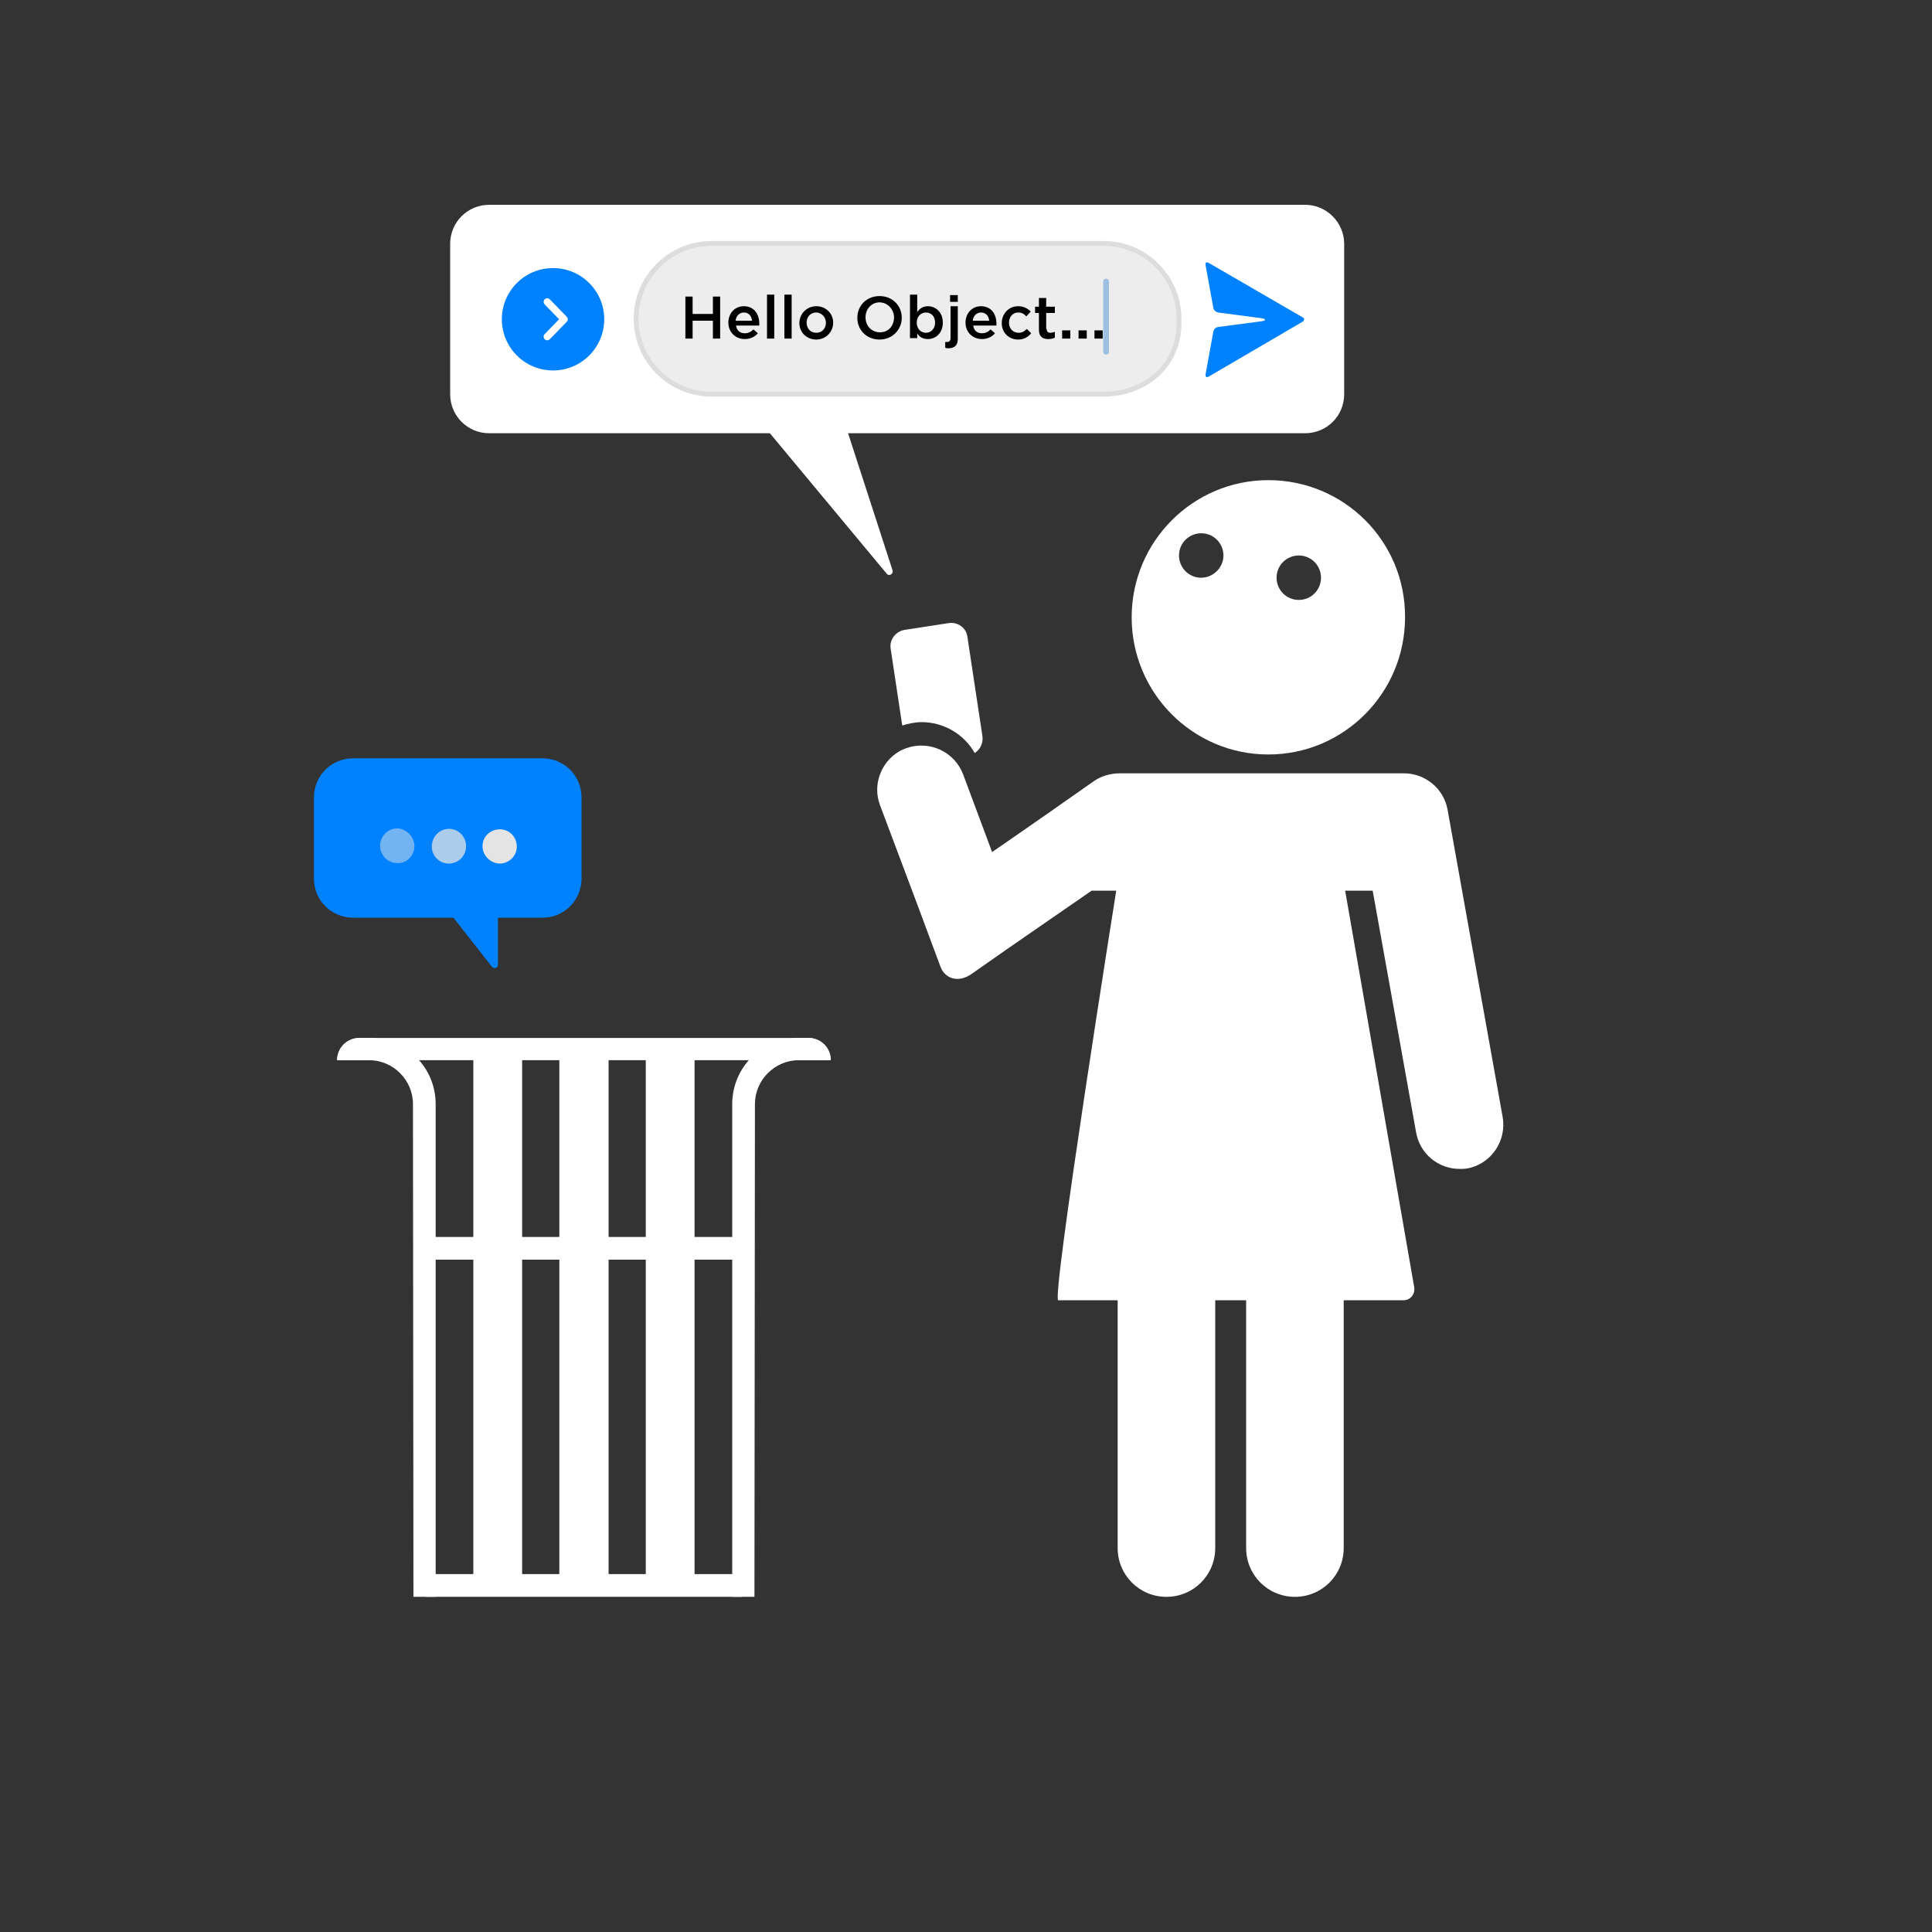 <?xml version="1.0" encoding="utf-8"?>
<!-- Generator: Adobe Illustrator 22.1.0, SVG Export Plug-In . SVG Version: 6.00 Build 0)  -->
<svg version="1.1" xmlns="http://www.w3.org/2000/svg" xmlns:xlink="http://www.w3.org/1999/xlink" x="0px" y="0px"
	 viewBox="0 0 400 400" style="enable-background:new 0 0 400 400;" xml:space="preserve">
<rect x="0" y="0" width="400" height="400" fill="#333333" stroke="none"/>
<style type="text/css">
	.st0{display:none;}
	.st1{display:inline;}
	.st2{fill:#FFFFFF;}
	.st3{fill:#0082FF;}
	.st4{opacity:0.5;fill:#E4E4E4;enable-background:new    ;}
	.st5{opacity:0.75;fill:#E4E4E4;enable-background:new    ;}
	.st6{fill:#E4E4E4;}
	.st7{fill:#EEEDED;stroke:#DDDDDC;}
	.st8{fill:#9DBFE0;}
	.st9{fill:none;stroke:#FFFFFF;stroke-width:1.5;stroke-linecap:round;stroke-linejoin:round;stroke-miterlimit:10;}
</style>
<g id="Layer_2" class="st0">
	<rect class="st1" width="400" height="400"/>
</g>
<g id="Layer_1">
	<title>process-3</title>
	<desc>Created with Sketch.</desc>
	<g id="Page-1_1_">
		<g id="process-3">
			<g id="Page-1" transform="translate(155, 66)">
				<g id="Group-31" transform="translate(0, 0.009)">
					<path id="Fill-22" class="st2" d="M156.1,165.2l-11.4-63.6c-0.8-4.4-4.7-7.5-9-7.5l0,0H76.9l0,0c-1.9,0-3.8,0.5-5.4,1.6
						l-9.7,6.8l-8.5,5.9l-2.9,2l-6-16.1c-1.8-4.7-7-7.1-11.8-5.4c-0.5,0.2-1,0.4-1.5,0.7c-3.7,2.2-5.5,6.9-3.9,11.1l7.7,20.5
						l4.8,12.9l0,0c0.9,2.5,3.7,3.5,6.5,1.5l0,0l0,0l7-4.9l0,0L71,118.4h5.1c0,0-13.5,84.8-12,84.8h12.3v51.3
						c0,5.6,4.5,10.1,10.1,10.1s10.1-4.5,10.1-10.1v-51.3h6.4v51.3c0,5.6,4.5,10.1,10.1,10.1s10.1-4.5,10.1-10.1v-51.3h12.3
						c1.5,0,2.5-1.2,2.3-2.7l-14.3-82.1h5.7l9,50.1c0.8,4.4,4.6,7.5,9,7.5c0.5,0,1.1,0,1.6-0.1C153.7,175,157,170.2,156.1,165.2"/>
					<path id="Fill-23" class="st2" d="M41.4,63l-9.1,1.4c-1.9,0.3-3.2,2.1-2.9,3.9l2.4,15.9c1.3-0.4,2.7-0.7,4-0.7
						c4.6,0,8.8,2.5,11,6.4c1.1-0.7,1.8-2,1.6-3.5l-3.1-20.5C45.1,64,43.3,62.7,41.4,63"/>
					<path id="Fill-24" class="st2" d="M107.6,33.4c-15.6,0-28.3,12.7-28.3,28.4S92,90.2,107.6,90.2s28.3-12.7,28.3-28.4
						C136,46.1,123.3,33.4,107.6,33.4 M93.7,53.6c-2.6,0-4.6-2.1-4.6-4.6c0-2.6,2.1-4.6,4.6-4.6c2.6,0,4.6,2.1,4.6,4.6
						C98.3,51.5,96.2,53.6,93.7,53.6 M113.9,58.2c-2.6,0-4.6-2.1-4.6-4.6c0-2.6,2.1-4.6,4.6-4.6c2.6,0,4.6,2.1,4.6,4.6
						S116.5,58.2,113.9,58.2"/>
				</g>
			</g>
		</g>
	</g>
	<g id="process-2_4_">
		<g>
			<rect x="88.1" y="256.1" class="st2" width="65.5" height="4.7"/>
			<rect x="88.1" y="325.9" class="st2" width="65.5" height="4.7"/>
			<path class="st2" d="M156.2,330.6h-4.6v-102c0-7.6,6.1-13.7,13.7-13.7h2.1c2.5,0,4.6,2,4.6,4.6l0,0h-6.6c-5,0-9.1,4.1-9.1,9.1
				L156.2,330.6L156.2,330.6z"/>
			<rect x="133.7" y="217.5" class="st2" width="10.1" height="111.1"/>
			<path class="st2" d="M85.6,330.6h4.6v-102c0-7.6-6.1-13.7-13.7-13.7h-2.1c-2.5,0-4.6,2-4.6,4.6l0,0h6.6c5,0,9.1,4.1,9.1,9.1
				L85.6,330.6L85.6,330.6z"/>
			<rect x="115.8" y="217.5" class="st2" width="10.2" height="111.1"/>
			<rect x="98" y="217.5" class="st2" width="10.1" height="111.1"/>
			<path class="st2" d="M69.8,219.5L69.8,219.5c0-2.5,2-4.6,4.6-4.6h46.5h46.5c2.5,0,4.6,2,4.6,4.6l0,0h-51.1H69.8z"/>
		</g>
	</g>
	<g>
		<path class="st3" d="M112.3,190H73.1c-4.5,0-8.1-3.6-8.1-8.1v-16.8c0-4.5,3.6-8.1,8.1-8.1h39.2c4.5,0,8.1,3.6,8.1,8.1v16.8
			C120.4,186.4,116.8,190,112.3,190z"/>
		<g>
			<path class="st4" d="M85.8,175.2c0,1.9-1.6,3.6-3.5,3.5c-2,0-3.6-1.6-3.6-3.6s1.6-3.6,3.6-3.6C84.2,171.6,85.8,173.3,85.8,175.2z
				"/>
			<path class="st5" d="M93,171.6c1.9,0,3.5,1.6,3.5,3.6s-1.6,3.6-3.6,3.6c-1.9,0-3.5-1.6-3.5-3.5C89.4,173.2,91,171.6,93,171.6z"/>
			<path class="st6" d="M99.9,175.2c0-2,1.6-3.5,3.6-3.5s3.5,1.6,3.5,3.6c0,1.9-1.6,3.5-3.6,3.5C101.5,178.7,99.9,177.1,99.9,175.2z
				"/>
		</g>
		<path class="st3" d="M93.1,189h10v10.7c0,0.7-0.8,1-1.3,0.4L93.1,189z"/>
	</g>
	<g>
		<path class="st2" d="M270.2,42.4l-168.9,0c-4.5,0-8.1,3.6-8.1,8.1v31.1c0,4.5,3.6,8.1,8.1,8.1l168.9,0c4.5,0,8.1-3.6,8.1-8.1V50.5
			C278.3,46.1,274.7,42.4,270.2,42.4z"/>
		<path class="st2" d="M157.9,87.9H175l9.8,30.2c0.2,0.7-0.7,1.3-1.2,0.7L157.9,87.9z"/>
		<path class="st3" d="M269.7,66.6c0.2-0.1,0.3-0.3,0.3-0.6c0-0.1-0.1-0.2-0.3-0.3l-19.5-11.3c-0.5-0.2-0.7,0-0.6,0.5l1.6,8.8
			c0.1,0.6,0.6,0.9,1,1l9.1,1.2c0.5,0.1,0.6,0.2,0.6,0.3s-0.1,0.2-0.6,0.3l-9.1,1.2c-0.6,0.1-0.9,0.5-1,1l-1.6,8.8
			c-0.1,0.5,0.2,0.7,0.6,0.5L269.7,66.6z"/>
		<path class="st7" d="M228.5,81.6h-81.2c-8.6,0-15.6-7-15.6-15.6v0c0-8.6,7-15.6,15.6-15.6h81.2c8.6,0,15.6,7,15.6,15.6v1
			C244.1,75.6,237.2,81.6,228.5,81.6z"/>
		<g>
			<path d="M143.4,66.4v3.7h-1.5v-8.7h1.5V65h4.2v-3.6h1.5v8.7h-1.5v-3.7H143.4z"/>
			<path d="M154.2,69c0.7,0,1.3-0.3,1.8-0.8l0.9,0.8c-0.6,0.7-1.5,1.2-2.7,1.2c-1.9,0-3.4-1.4-3.4-3.4c0-1.9,1.3-3.4,3.2-3.4
				c2.1,0,3.2,1.6,3.2,3.6c0,0.1,0,0.3,0,0.4h-4.8C152.5,68.4,153.2,69,154.2,69z M155.7,66.4c-0.1-1-0.7-1.7-1.7-1.7
				c-0.9,0-1.6,0.7-1.7,1.7H155.7z"/>
			<path d="M158.8,70.1V61h1.5v9.1H158.8z"/>
			<path d="M162.4,70.1V61h1.5v9.1H162.4z"/>
			<path d="M169,70.3c-2,0-3.5-1.5-3.5-3.4c0-1.9,1.5-3.5,3.5-3.5s3.5,1.5,3.5,3.4C172.5,68.7,171,70.3,169,70.3z M169,64.7
				c-1.2,0-2,0.9-2,2.1c0,1.2,0.8,2.1,2,2.1c1.2,0,2-0.9,2-2.1C171,65.7,170.1,64.7,169,64.7z"/>
			<path d="M182.1,70.3c-2.7,0-4.6-2-4.6-4.5c0-2.5,1.9-4.5,4.6-4.5c2.7,0,4.6,2,4.6,4.5C186.7,68.2,184.8,70.3,182.1,70.3z
				 M182.1,62.6c-1.7,0-2.9,1.4-2.9,3.1c0,1.7,1.2,3.1,3,3.1s2.9-1.4,2.9-3.1C185.1,64.1,183.8,62.6,182.1,62.6z"/>
			<path d="M192.1,70.2c-1.1,0-1.8-0.5-2.2-1.2v1h-1.5V61h1.5v3.6c0.5-0.7,1.2-1.2,2.2-1.2c1.6,0,3.1,1.2,3.1,3.4
				C195.2,69,193.7,70.2,192.1,70.2z M191.7,64.7c-1,0-1.9,0.8-1.9,2.1c0,1.3,0.9,2.1,1.9,2.1c1,0,1.9-0.8,1.9-2.1
				C193.6,65.5,192.8,64.7,191.7,64.7z"/>
			<path d="M198.3,63.5v6.7c0,1.3-0.7,1.9-1.9,1.9c-0.3,0-0.5,0-0.7-0.1v-1.2c0.1,0,0.3,0,0.4,0c0.4,0,0.7-0.2,0.7-0.8v-6.6H198.3z
				 M196.7,62.5v-1.4h1.6v1.4H196.7z"/>
			<path d="M203.3,69c0.7,0,1.3-0.3,1.8-0.8L206,69c-0.6,0.7-1.5,1.2-2.7,1.2c-1.9,0-3.4-1.4-3.4-3.4c0-1.9,1.3-3.4,3.2-3.4
				c2.1,0,3.2,1.6,3.2,3.6c0,0.1,0,0.3,0,0.4h-4.8C201.6,68.4,202.3,69,203.3,69z M204.8,66.4c-0.1-1-0.7-1.7-1.7-1.7
				c-0.9,0-1.6,0.7-1.7,1.7H204.8z"/>
			<path d="M210.8,70.3c-2,0-3.4-1.5-3.4-3.4s1.4-3.5,3.4-3.5c1.2,0,2,0.5,2.6,1.1l-0.9,1c-0.5-0.5-0.9-0.8-1.7-0.8
				c-1.1,0-1.9,0.9-1.9,2.1c0,1.2,0.8,2.1,2,2.1c0.7,0,1.2-0.3,1.7-0.8l0.9,0.9C212.9,69.7,212.1,70.3,210.8,70.3z"/>
			<path d="M216.7,68.1c0,0.6,0.3,0.8,0.8,0.8c0.3,0,0.6-0.1,0.9-0.2v1.2c-0.4,0.2-0.8,0.3-1.4,0.3c-1.1,0-1.9-0.5-1.9-1.9v-3.5
				h-0.8v-1.3h0.8v-1.8h1.5v1.8h1.8v1.3h-1.8V68.1z"/>
			<path d="M219.9,70.1v-1.7h1.7v1.7H219.9z"/>
			<path d="M223.3,70.1v-1.7h1.7v1.7H223.3z"/>
			<path d="M226.6,70.1v-1.7h1.7v1.7H226.6z"/>
		</g>
		<g>
			<path class="st8" d="M229,73.4c-0.4,0-0.6-0.3-0.6-0.6V58.3c0-0.4,0.3-0.6,0.6-0.6c0.4,0,0.6,0.3,0.6,0.6v14.5
				C229.7,73.1,229.4,73.4,229,73.4z"/>
		</g>
		<circle class="st3" cx="114.5" cy="66.1" r="10.6"/>
		<polyline class="st9" points="113.3,62.5 116.8,66.1 113.3,69.7 		"/>
	</g>
</g>
</svg>
